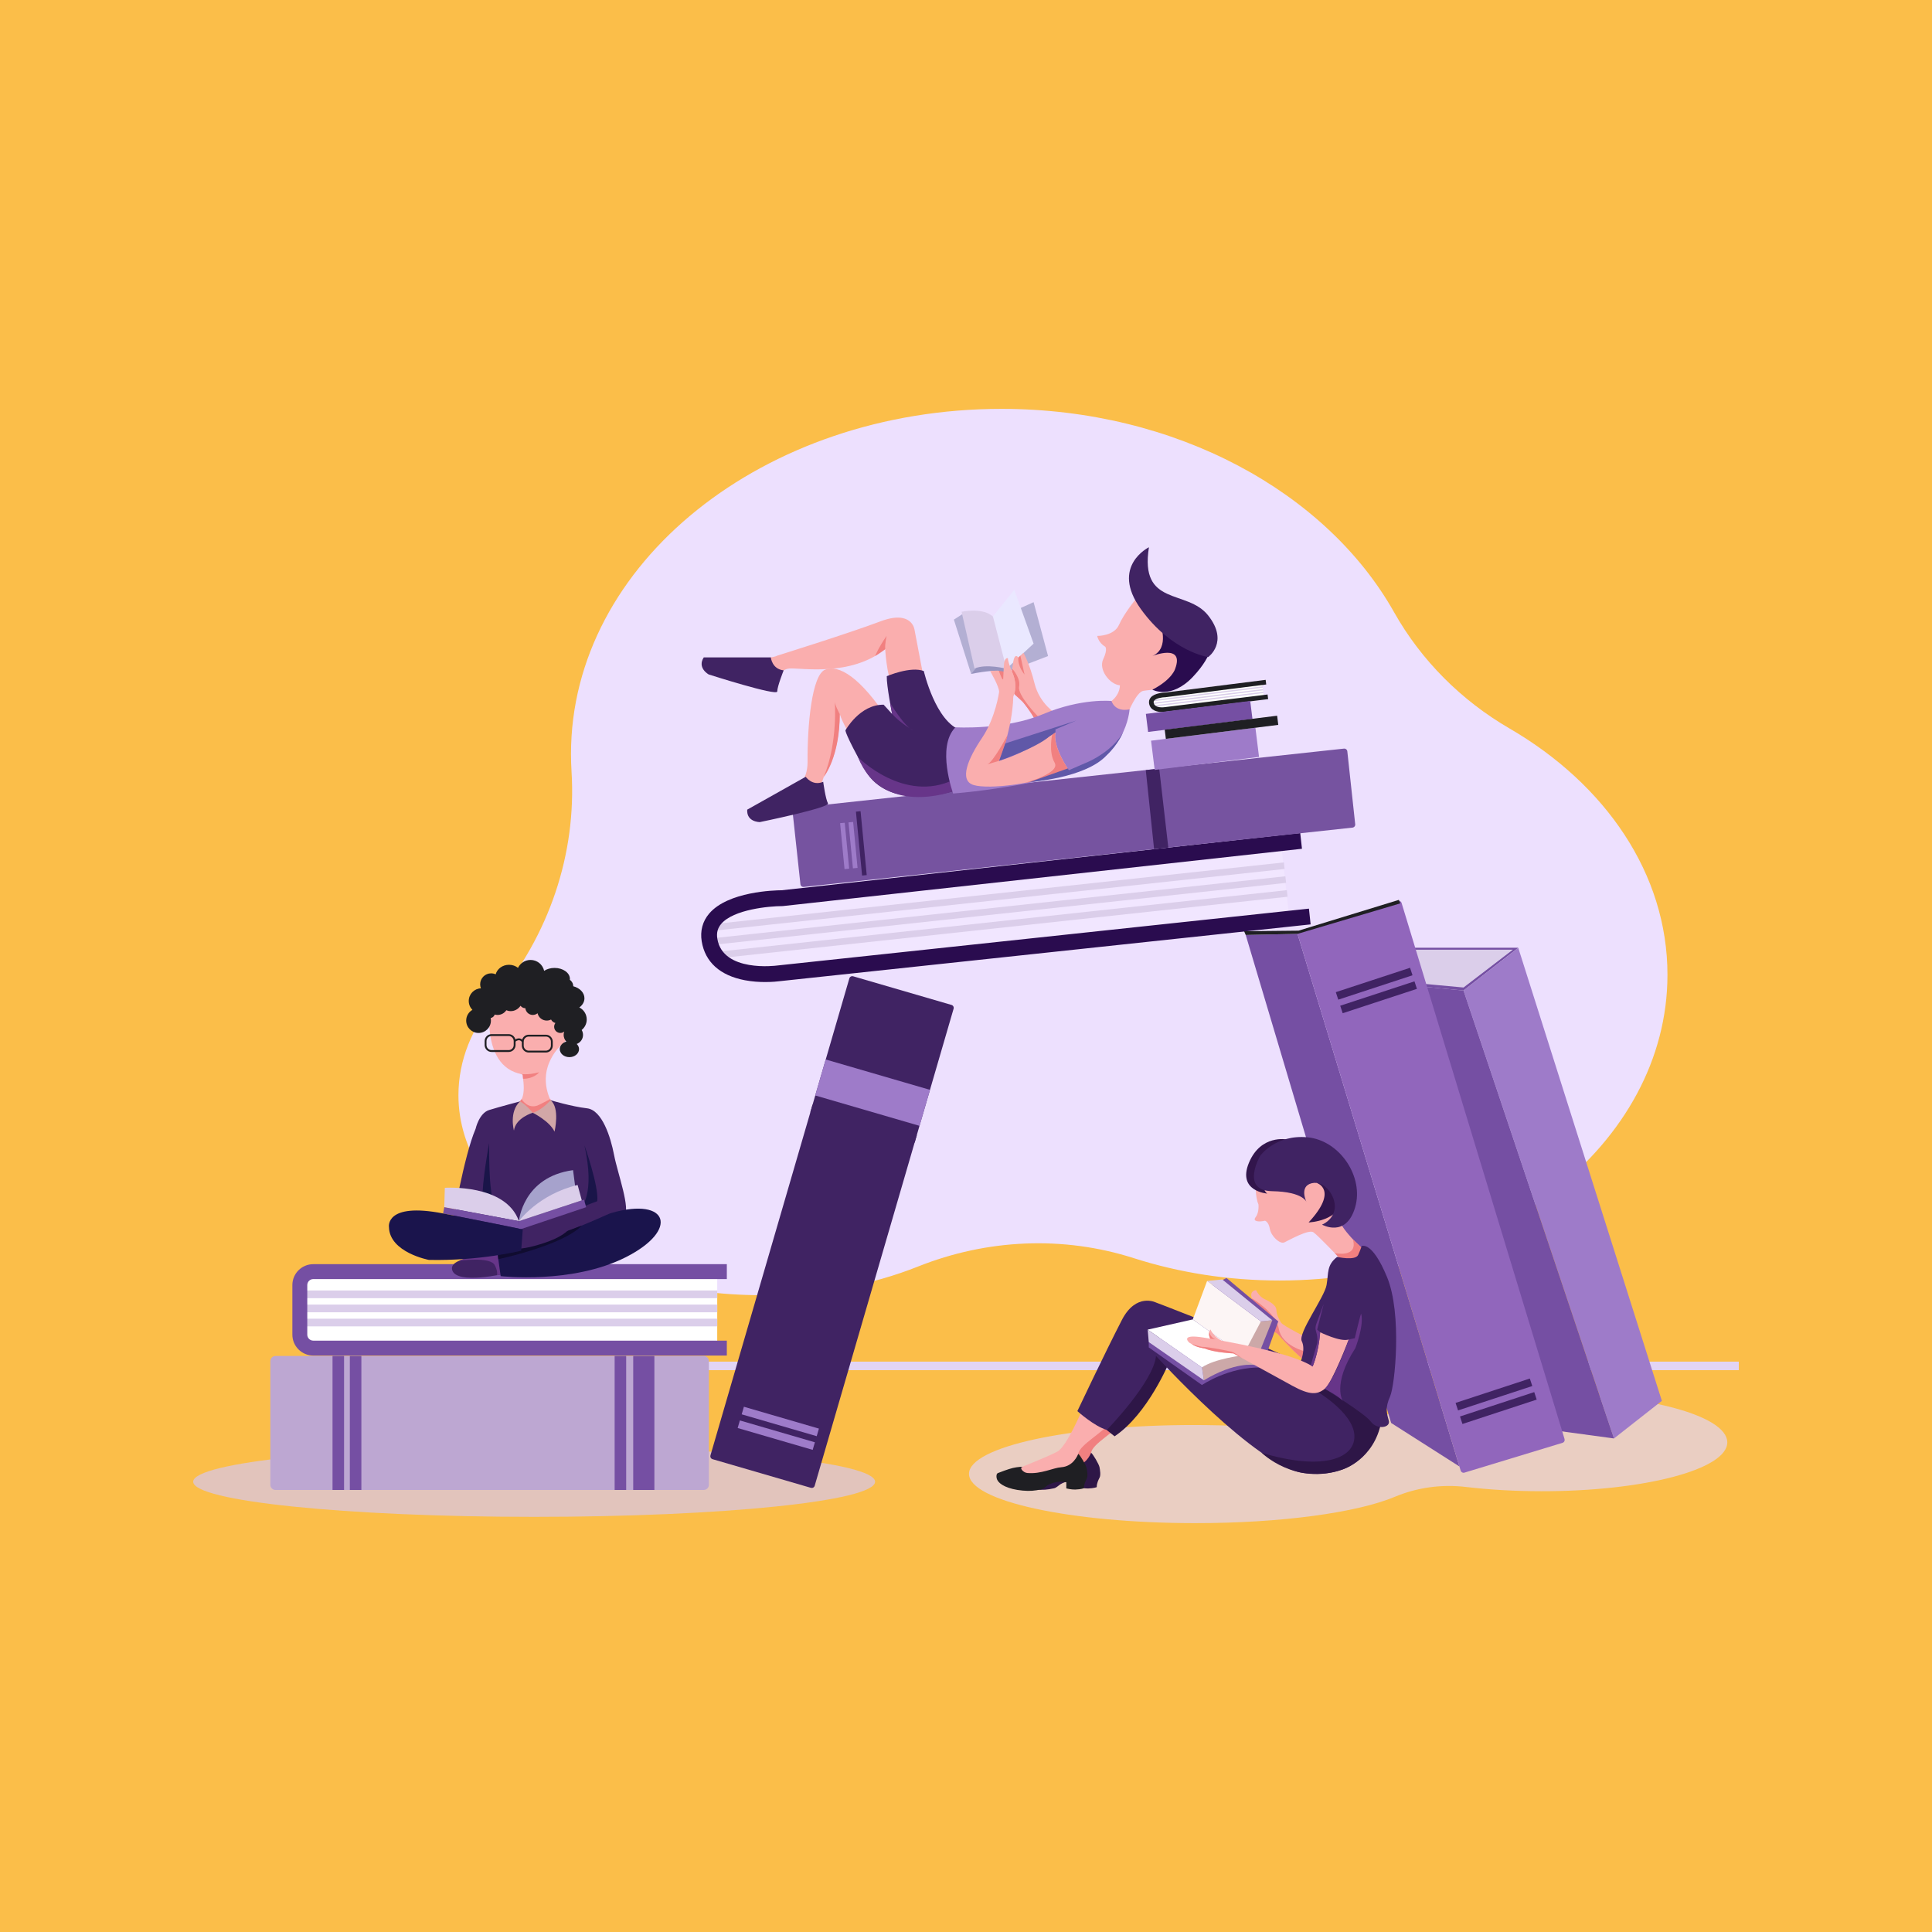 <svg width="400" height="400" viewBox="0 0 400 400" fill="none" xmlns="http://www.w3.org/2000/svg">
<rect x="0" y="0" width="400" height="400" fill="#808080" stroke="none"/>
<g clip-path="url(#clip0_301_84)">
<path d="M400 0H0V400H400V0Z" fill="#FBBE49"/>
<path d="M312.522 150.816C302.585 145.043 294.266 136.765 288.629 126.75C274.657 101.927 243.521 84.651 207.351 84.651C158.124 84.651 118.218 116.649 118.218 156.121C118.218 157.332 118.255 158.537 118.33 159.733C119.396 176.905 113.605 193.651 102.606 206.881C97.702 212.78 94.914 219.552 94.914 226.754C94.914 249.619 123.016 268.154 157.681 268.154C169.537 268.154 180.625 265.985 190.083 262.216C204.358 256.528 220.105 255.801 234.74 260.487C244.062 263.471 254.254 265.116 264.935 265.116C309.281 265.116 345.23 236.772 345.23 201.808C345.23 180.889 332.36 162.342 312.522 150.816Z" fill="#EDE0FE"/>
<path d="M92.386 281.911H360V283.674H92.386V281.911Z" fill="#E2D4F4"/>
<path opacity="0.71" d="M110.588 314.048C149.572 314.048 181.176 310.791 181.176 306.774C181.176 302.756 149.572 299.5 110.588 299.5C71.603 299.5 40 302.756 40 306.774C40 310.791 71.603 314.048 110.588 314.048Z" fill="#D7C6EB"/>
<path opacity="0.71" d="M319.12 288.43C298.399 288.409 281.499 292.708 280.639 298.117C272.169 296.229 260.369 295.051 247.314 295.037C221.531 295.011 200.626 299.536 200.62 305.145C200.614 310.753 221.51 315.322 247.293 315.349C265.342 315.367 281 313.155 288.771 309.902C293.422 307.955 298.494 307.267 303.502 307.858C308.27 308.421 313.547 308.737 319.099 308.742C340.366 308.764 357.611 304.235 357.616 298.626C357.623 293.017 340.387 288.452 319.12 288.43Z" fill="#E2D4F4"/>
<path d="M268.635 193.348L257.913 193.577L288.022 294.609L302.155 303.615L268.635 193.348Z" fill="#754FA3"/>
<path d="M303.008 205.073L314.336 196.223L344.07 290.03L334.159 297.818L303.008 205.073Z" fill="#9E7BC9"/>
<path d="M289.911 196.223H314.335L303.008 205.073L290.796 203.916L289.911 196.223Z" fill="#DBCEEA"/>
<path d="M334.158 297.817L303.008 205.073L290.795 203.916L319.822 295.87L334.158 297.817Z" fill="#754FA3"/>
<path d="M266.902 189.753L160.57 201.533C160.57 201.533 148.264 203.303 146.897 194.631C145.53 185.958 161.424 185.958 161.424 185.958L265.166 174.099L266.902 189.753Z" fill="#F1E6FF"/>
<path d="M146.997 191.404L265.811 178.551L265.958 179.913L147.145 192.765L146.997 191.404Z" fill="#DBCEEA"/>
<path d="M146.219 194.396L266.121 181.425L266.268 182.786L146.366 195.757L146.219 194.396Z" fill="#DBCEEA"/>
<path d="M147.597 197.153L266.432 184.299L266.58 185.66L147.745 198.516L147.597 197.153Z" fill="#DBCEEA"/>
<path d="M158.437 203.322C157.222 203.322 155.734 203.237 154.203 202.945C149.066 201.965 145.981 199.181 145.281 194.894C144.929 192.737 145.459 190.755 146.814 189.16C150.722 184.563 160.355 184.326 161.852 184.318L269.199 172.468L269.559 175.729L162.034 187.598H161.944C159.3 187.601 151.873 188.27 149.313 191.286C148.571 192.161 148.318 193.139 148.518 194.366C149.663 201.377 160.722 199.924 160.833 199.908L160.885 199.902L271.002 188.123L271.351 191.385L161.255 203.161C161.053 203.188 159.961 203.322 158.437 203.322Z" fill="#2A0C4F"/>
<path d="M147.092 301.323L175.85 202.561C175.897 202.4 176.006 202.264 176.153 202.183C176.3 202.103 176.473 202.084 176.634 202.13L197.001 208.061C197.162 208.108 197.298 208.217 197.379 208.364C197.46 208.511 197.478 208.684 197.432 208.845L168.674 307.607C168.628 307.768 168.518 307.904 168.371 307.985C168.224 308.065 168.051 308.084 167.89 308.038L147.523 302.107C147.443 302.084 147.369 302.045 147.304 301.993C147.239 301.941 147.185 301.877 147.145 301.804C147.105 301.732 147.08 301.652 147.07 301.569C147.062 301.487 147.069 301.403 147.092 301.323Z" fill="#402363"/>
<path d="M164.648 167.281L278.251 154.993C278.334 154.983 278.417 154.991 278.497 155.014C278.577 155.038 278.651 155.076 278.716 155.129C278.78 155.18 278.834 155.245 278.874 155.318C278.914 155.39 278.939 155.47 278.948 155.553L280.581 170.65C280.59 170.733 280.583 170.817 280.559 170.896C280.536 170.976 280.497 171.05 280.445 171.115C280.393 171.18 280.329 171.233 280.255 171.273C280.183 171.313 280.103 171.338 280.02 171.348L166.417 183.636C166.335 183.644 166.251 183.637 166.172 183.614C166.092 183.59 166.017 183.552 165.953 183.5C165.888 183.447 165.834 183.383 165.794 183.31C165.754 183.237 165.729 183.157 165.72 183.075L164.087 167.978C164.069 167.811 164.118 167.644 164.223 167.513C164.329 167.382 164.481 167.299 164.648 167.281Z" fill="#7653A0"/>
<path d="M237.222 159.43L238.941 175.791L241.888 175.472L240.002 159.13L237.222 159.43Z" fill="#402363"/>
<path d="M303.008 205.073L290.796 203.916L291.061 203.347L303.008 204.453L313.229 196.621H290.309L289.911 196.223H314.335L303.008 205.073Z" fill="#754FA3"/>
<path d="M302.414 304.469L268.675 193.48C268.651 193.401 268.643 193.317 268.651 193.235C268.659 193.152 268.683 193.071 268.723 192.999C268.762 192.925 268.815 192.86 268.879 192.807C268.943 192.755 269.017 192.715 269.097 192.691L289.393 186.522C289.473 186.498 289.555 186.489 289.638 186.497C289.721 186.505 289.801 186.53 289.875 186.569C289.948 186.607 290.013 186.661 290.065 186.725C290.118 186.789 290.158 186.863 290.182 186.943L323.921 297.932C323.945 298.011 323.953 298.095 323.945 298.177C323.937 298.26 323.913 298.34 323.874 298.414C323.835 298.487 323.782 298.552 323.717 298.604C323.653 298.658 323.579 298.697 323.499 298.721L303.203 304.89C303.043 304.939 302.87 304.922 302.722 304.843C302.574 304.764 302.463 304.63 302.414 304.469Z" fill="#9166BC"/>
<path d="M145.694 308.482H57.042C56.45 308.482 55.969 308.001 55.969 307.408V281.81C55.969 281.218 56.45 280.738 57.042 280.738H145.694C146.286 280.738 146.767 281.218 146.767 281.81V307.408C146.767 308.001 146.286 308.482 145.694 308.482Z" fill="#BDA7D2"/>
<path d="M68.846 280.738H71.235V308.482H68.846V280.738ZM131.103 280.738H135.483V308.482H131.103V280.738ZM72.43 280.738H74.819V308.482H72.43V280.738ZM127.254 280.738H129.643V308.482H127.254V280.738Z" fill="#754FA3"/>
<path d="M62.828 263.736H148.493V277.719H62.828V263.736Z" fill="white"/>
<path d="M62.828 267.179H148.493V268.772H62.828V267.179ZM62.828 270.1H148.493V271.692H62.828V270.1ZM62.828 273.02H148.493V274.612H62.828V273.02Z" fill="#DBCEEA"/>
<path d="M150.484 280.652H64.859C62.473 280.652 60.532 278.711 60.532 276.324V266.059C60.532 263.673 62.473 261.732 64.859 261.732H150.483V264.819H64.859C64.175 264.819 63.619 265.375 63.619 266.059V276.324C63.619 277.008 64.175 277.564 64.859 277.564H150.483V280.652H150.484Z" fill="#754FA3"/>
<path d="M257.913 193.577L268.636 193.348L289.911 187.032L289.616 186.311L268.849 192.683L257.58 192.801L257.913 193.577Z" fill="#1F1F23"/>
<path d="M170.95 219.352L192.554 225.645L190.385 233.095L168.78 226.801L170.95 219.352Z" fill="#9E7BC9"/>
<path d="M168.224 228.712L189.828 235.004L189.371 236.574L167.767 230.281L168.224 228.712Z" fill="#402363"/>
<path d="M276.564 205.416L291.936 200.369L292.446 201.921L277.074 206.969L276.564 205.416Z" fill="#402363"/>
<path d="M277.478 208.225L292.85 203.178L293.359 204.731L277.988 209.778L277.478 208.225Z" fill="#402363"/>
<path d="M301.362 290.457L316.734 285.41L317.244 286.963L301.872 292.01L301.362 290.457Z" fill="#402363"/>
<path d="M302.275 293.267L317.647 288.22L318.157 289.772L302.785 294.82L302.275 293.267Z" fill="#402363"/>
<path d="M154.016 291.252L169.549 295.777L169.092 297.346L153.559 292.821L154.016 291.252Z" fill="#9E7BC9"/>
<path d="M153.182 294.086L168.715 298.611L168.258 300.18L152.725 295.655L153.182 294.086Z" fill="#9E7BC9"/>
<path d="M270.98 277.153C270.98 277.153 265.625 274.498 265.228 273.835C264.829 273.171 264.298 272.286 264.254 271.135C264.209 269.986 261.908 269.012 261.908 269.012C261.908 269.012 260.802 268.613 260.05 267.109C260.05 267.109 258.59 267.198 259.209 268.835C259.829 270.472 261.908 275.738 261.908 275.738C261.908 275.738 263.658 274.939 265.018 276.688C266.377 278.436 270.98 282.596 270.98 282.596V277.153Z" fill="#FAAEAE"/>
<path d="M259.209 268.835C259.209 268.835 264.121 271.623 264.77 275.162C265.419 278.702 270.286 279.823 270.286 279.823L269.516 281.247C269.516 281.247 266.732 278.77 264.556 276.199C264.556 276.199 263.603 275.327 262.823 276.047C262.043 276.768 258.785 270.452 259.209 268.835ZM226.775 291.519C226.775 291.519 223.531 299.248 221.584 300.31C219.637 301.372 212.705 304.1 212.705 304.1C212.705 304.1 216.864 308.643 225.713 303.924C225.713 303.924 225.713 302.463 225.903 300.782C226.118 298.88 231.436 296.18 232.617 294.056C233.796 291.932 226.775 291.519 226.775 291.519Z" fill="#F18080"/>
<path d="M209.133 306.183C208.875 305.649 208.909 304.901 209.251 304.765C209.726 304.577 211.413 303.928 212.365 303.705C213.318 303.482 214.789 303.373 214.251 303.532C213.714 303.69 214.497 304.673 215.343 304.746C218.263 305.001 220.663 303.674 222.37 303.556C224.833 303.386 225.736 301.153 225.903 300.782C226.314 301.086 227.53 303.143 227.645 303.774C227.749 304.344 227.932 305.385 227.658 305.925C227.468 306.298 227.06 307.046 227.069 307.892C227.069 307.892 226.55 308.131 225.271 308.174C224.463 308.202 223.425 307.94 223.425 307.94V306.649C223.425 306.649 222.781 306.537 221.932 306.565C221.084 306.593 220.037 306.975 219.525 307.315C219.124 307.582 218.701 308.03 218.228 308.134C216.861 308.437 215.879 308.524 214.393 308.39C211.263 308.109 209.573 307.094 209.133 306.183Z" fill="#2E1647"/>
<path d="M224.121 291.74C224.121 291.74 220.876 299.469 218.929 300.531C216.982 301.593 210.049 304.322 210.049 304.322C210.049 304.322 214.209 308.864 223.059 304.145C223.059 304.145 223.059 302.685 223.249 301.004C223.463 299.101 228.782 296.401 229.961 294.278C231.142 292.153 224.121 291.74 224.121 291.74Z" fill="#FAAEAE"/>
<path d="M206.478 306.404C206.22 305.87 206.254 305.122 206.596 304.986C207.071 304.798 208.757 304.149 209.71 303.927C210.663 303.703 212.134 303.595 211.596 303.753C211.059 303.911 211.842 304.894 212.688 304.967C215.609 305.223 218.008 303.895 219.715 303.777C222.177 303.607 223.081 301.374 223.249 301.003C223.66 301.308 224.876 303.364 224.99 303.995C225.094 304.565 225.277 305.606 225.003 306.147C224.813 306.519 224.405 307.268 224.413 308.113C224.413 308.113 223.895 308.353 222.617 308.396C221.808 308.423 220.769 308.161 220.769 308.161V306.87C220.769 306.87 220.125 306.758 219.277 306.786C218.429 306.815 217.382 307.196 216.87 307.537C216.469 307.803 216.046 308.251 215.573 308.356C214.206 308.658 213.225 308.745 211.738 308.612C208.607 308.33 206.918 307.316 206.478 306.404Z" fill="#1F1F23"/>
<path d="M259.985 244.93C259.985 244.93 259.823 247.668 260.548 249.359C260.548 249.359 260.732 251.023 259.97 251.988C259.207 252.955 260.79 253.009 261.89 252.74C261.89 252.74 262.642 252.901 262.91 254.431C263.178 255.961 265.004 257.652 265.916 257.223C266.828 256.793 270.935 254.458 271.928 255.129C272.921 255.8 277.913 261.087 277.913 261.087C277.913 261.087 282.073 261.999 282.1 259.396L281.804 258.296C281.804 258.296 277.591 254.404 277.296 252.472C277.001 250.54 278.96 246.191 276.625 244.93C274.29 243.668 267.876 243.239 267.876 243.239L259.985 244.93Z" fill="#FAAEAE"/>
<path d="M272.604 244.913C272.604 244.913 277.236 246.299 270.935 253.089C270.935 253.089 277.591 252.874 278.128 247.828C278.665 242.783 272.604 244.913 272.604 244.913Z" fill="#32154C"/>
<path d="M276.347 259.447C276.347 259.447 281.246 260.508 280.096 256.583L282.569 258.9C282.569 258.9 281.429 261.396 279.382 261.557L277.192 260.329L276.347 259.447Z" fill="#F18080"/>
<path d="M262.36 247.116C262.36 247.116 256.12 246.661 258.576 240.743C261.031 234.826 266.426 235.912 266.426 235.912C266.426 235.912 259.421 244.914 262.36 247.116Z" fill="#32154C"/>
<path d="M260.91 239.294C260.91 239.294 256.723 246.5 263.366 246.621C270.009 246.742 270.532 248.956 270.532 248.956C270.532 248.956 268.854 245.622 271.599 244.97C274.344 244.319 276.691 247.869 276.329 250.284C275.967 252.7 273.713 253.546 273.713 253.546C273.713 253.546 278.665 256.364 280.556 250.003C282.449 243.642 277.376 236.114 270.734 235.469C264.091 234.826 260.91 239.294 260.91 239.294Z" fill="#402363"/>
<path d="M242.086 281.977C242.086 281.977 237.661 292.773 230.758 297.375L228.369 295.45L239.165 278.968L242.086 281.977Z" fill="#2E1647"/>
<path d="M239.342 280.737C239.342 280.737 260.315 303.835 269.962 304.985C279.608 306.136 284.21 301.004 285.98 294.366C287.75 287.729 239.342 269.676 239.342 269.676C239.342 269.676 235.227 267.551 232.263 273.304C228.702 280.212 223.059 292.153 223.059 292.153C223.059 292.153 226.599 295.34 229.165 296.047C229.165 296.047 238.811 286.136 239.342 280.737Z" fill="#402363"/>
<path d="M237.838 277.861V278.967L248.855 286.755C248.855 286.755 254.404 282.95 261.21 283.127L264.652 273.582L253.927 264.587L250.537 266.401L247.811 273.784L237.838 277.861Z" fill="#754FA3"/>
<path d="M272.204 287.788C272.204 287.788 280.051 292.271 280.404 297.05C280.759 301.829 274.168 304.691 261.209 300.782C261.209 300.782 268.181 307.667 278.009 304.217C278.009 304.217 284.476 302.242 285.98 294.366L274.366 285.782L272.204 287.788Z" fill="#2E1647"/>
<path d="M261.06 273.582L263.413 273.348L259.708 282.596C259.708 282.596 255.67 281.888 249.254 285.782L248.855 283.127L255.666 278.083L261.06 273.582Z" fill="#CCA8A8"/>
<path d="M246.953 273.171L249.917 265.207L261.06 273.582L257.351 280.605L246.953 273.171Z" fill="#FCF5F5"/>
<path d="M237.617 275.287L246.953 273.171L257.351 280.605C257.351 280.605 251.333 281.313 248.855 283.127L237.617 275.287Z" fill="white"/>
<path d="M249.918 265.207L253.059 264.897L263.413 273.348L261.06 273.582L249.918 265.207ZM249.254 285.782L237.838 277.861L237.617 275.287L248.855 283.127L249.254 285.782Z" fill="#DBCEEA"/>
<path d="M276.839 260.228C276.839 260.228 280.625 261.092 281.201 259.808C281.776 258.525 281.909 257.994 281.909 257.994C281.909 257.994 284.033 256.799 287.175 264.41C290.316 272.02 288.812 286.888 287.794 289.145C286.776 291.402 287.086 292.552 287.529 294.1C287.971 295.65 285.05 296.047 283.812 294.322C282.572 292.596 273.59 287.109 273.59 287.109L278.812 278.171L273.812 276.688L272.13 283.215L269.284 281.918C269.284 281.918 270.36 279.366 269.519 277.684C268.679 276.003 274.21 268.614 274.652 266.047C275.095 263.481 274.646 261.932 276.839 260.228Z" fill="#402363"/>
<path d="M273.325 275.826C273.325 275.826 277.513 277.905 279.246 277.33C279.246 277.33 275.811 286.325 274.281 287.536C272.75 288.747 271.245 288.924 267.528 286.888C263.811 284.852 255.36 280.207 255.36 280.207C255.36 280.207 251.422 280.03 249.43 279.189C249.43 279.189 247.838 279.012 246.244 277.994C246.244 277.994 244.032 276.092 249.209 276.932C254.386 277.773 267.503 280.092 271.766 282.918C271.766 282.918 272.971 280.207 273.325 275.826Z" fill="#FAAEAE"/>
<path d="M250.714 275.45C250.714 275.45 251.334 276.865 253.391 277.839C255.449 278.812 250.913 277.729 250.913 277.729C250.913 277.729 250.139 276.755 250.36 275.826C250.581 274.897 250.714 275.45 250.714 275.45Z" fill="#FAAEAE"/>
<path d="M250.569 277.157L251.732 277.308C251.732 277.308 250.498 276.984 250.4 275.671C250.4 275.671 250.121 276.335 250.569 277.157ZM246.761 278.245C246.761 278.245 248.502 278.894 249.165 278.864C249.829 278.835 254.726 279.69 255.316 279.97C255.905 280.251 257.204 281.22 257.204 281.22L255.36 280.207C255.36 280.207 251.481 280.059 249.431 279.189C249.431 279.189 247.469 278.953 246.761 278.245Z" fill="#F18080"/>
<path d="M274.063 269.941L272.705 275.287L273.325 275.826C273.325 275.826 273.158 279.552 271.766 282.918L271.379 282.683L272.595 278.481C272.913 277.622 272.725 276.454 272.455 275.578C272.329 275.169 272.3 274.708 272.569 273.982L274.063 269.941ZM281.82 272.02C281.743 271.717 280.493 277.065 280.493 277.065L279.247 277.33C279.247 277.33 276.431 285.351 274.281 287.536C274.281 287.536 277.467 289.189 278.051 290.119C278.051 290.119 275.683 286.756 280.609 279.115C280.609 279.115 282.44 274.455 281.82 272.02Z" fill="#673589"/>
<path d="M206.292 138.711L207.531 140.979C207.531 140.979 208.184 140.702 208.04 140.006C207.896 139.309 207.799 138.639 207.799 138.639L206.292 138.711Z" fill="#F18080"/>
<path d="M207.609 127.55L213.996 124.673L216.989 135.828L209.069 138.877L207.609 127.55Z" fill="#B3AFD3"/>
<path d="M205.573 127.638L208.375 138.46L213.996 133.257L209.998 122.122L205.573 127.638Z" fill="#EAE8FF"/>
<path d="M199.497 126.989L197.49 128.287L201.06 139.526L203.036 137.402L199.497 126.989Z" fill="#B3AFD3"/>
<path d="M218.715 147.838C218.715 147.838 215.263 145.78 214.202 141.532C213.14 137.284 211.9 135.16 211.9 135.16L210.839 136.142C210.839 136.142 210.042 134.894 209.732 137.373C209.423 139.851 208.519 142.726 210.652 144.32C212.786 145.913 214.378 149.187 214.378 149.187L218.715 147.838Z" fill="#FAAEAE"/>
<path d="M209.49 138.986C209.49 138.986 210.772 141.548 209.987 143.664L211.725 145.293C211.725 145.293 213.316 147.174 214.378 149.187C215.441 151.201 214.976 148.413 214.976 148.413C214.976 148.413 210.617 143.966 210.993 142.174C211.369 140.382 209.573 138.46 209.573 138.46L209.49 138.986Z" fill="#F18080"/>
<path d="M175.75 151.755C175.75 151.755 174.452 149.661 173.862 147.839C173.862 147.839 173.921 156.281 170.558 160.825C170.558 160.825 169.865 163.081 169.406 163.789C168.182 165.679 170.201 166.311 170.201 166.311C170.201 166.311 155 170.849 157.478 167.039C157.478 167.039 167.254 165.426 167.195 157.815C167.136 150.205 168.08 139.698 170.853 138.639C173.626 137.58 178.051 140.028 184.009 149.187L175.75 151.755Z" fill="#FAAEAE"/>
<path d="M183.272 134.408C183.272 134.408 183.537 139.585 184.82 142.373C186.104 145.161 191.104 139.652 191.104 139.652L189.334 130.337C189.334 130.337 188.803 126.178 182.254 128.656C175.705 131.134 160.882 135.757 160.882 135.757C160.882 135.757 160.041 136.576 150.395 136.532C140.749 136.488 160.174 142.063 160.174 142.063C160.174 142.063 160.971 138.604 163.404 138.409C165.838 138.214 175.971 140.204 183.272 134.408ZM235.352 123.788C235.352 123.788 232.697 127.019 231.679 129.364C230.662 131.709 227.166 131.665 227.166 131.665C227.166 131.665 227.387 133.036 228.803 133.877C228.803 133.877 229.422 134.319 228.405 136.488C227.387 138.656 229.777 141.709 231.857 141.886C231.857 141.886 232.033 144.364 228.891 145.913C228.891 145.913 230.573 148.921 233.626 147.417C233.626 147.417 235.264 143.346 236.679 143.036C238.095 142.727 242.299 143.125 244.202 138.745C246.105 134.364 248.139 127.904 244.423 126.62C240.706 125.337 235.352 123.788 235.352 123.788Z" fill="#FAAEAE"/>
<path d="M240.131 128.833C240.131 128.833 242.343 134.21 238.583 135.814C238.583 135.814 245.264 133.169 243.317 138.435C243.317 138.435 242.786 140.614 238.583 142.799C238.583 142.799 242.476 144.895 246.99 140.116C251.503 135.337 250.928 132.417 250.928 132.417L240.131 128.833Z" fill="#2A0C4F"/>
<path d="M261.665 144.281L241.062 146.895C241.062 146.895 238.678 147.276 238.387 145.596C238.094 143.917 241.179 143.868 241.179 143.868L261.28 141.247L261.665 144.281Z" fill="white"/>
<path d="M238.399 144.964L261.422 142.104L261.455 142.367L238.432 145.228L238.399 144.964Z" fill="#DBCEEA"/>
<path d="M238.257 145.547L261.491 142.66L261.524 142.924L238.29 145.811L238.257 145.547Z" fill="#DBCEEA"/>
<path d="M238.534 146.078L261.561 143.218L261.593 143.482L238.566 146.342L238.534 146.078Z" fill="#DBCEEA"/>
<path d="M240.576 147.419C239.535 147.419 238.161 147.063 237.912 145.682C237.828 145.215 237.938 144.783 238.227 144.431C239.01 143.48 240.917 143.393 241.245 143.385L262.037 140.756L262.158 141.713L241.315 144.349H241.288C240.604 144.361 239.37 144.561 238.972 145.044C238.862 145.178 238.828 145.322 238.862 145.511C239.076 146.705 241.064 146.419 241.084 146.416L262.436 143.789L262.554 144.747L241.216 147.372C241.031 147.401 240.812 147.419 240.576 147.419Z" fill="#1F1F23"/>
<path d="M237.24 147.805L258.844 145.122L259.308 148.854L237.704 151.538L237.24 147.805Z" fill="#754FA3"/>
<path d="M238.313 153.351L259.918 150.668L260.669 156.717L239.065 159.402L238.313 153.351Z" fill="#9E7BC9"/>
<path d="M241.141 151.073L264.417 148.181L264.653 150.079L241.377 152.971L241.141 151.073Z" fill="#1F1F23"/>
<path d="M175.041 151.208C175.041 151.208 177.992 145.839 182.948 145.898L184.717 147.839C184.717 147.839 183.537 142.004 183.596 139.998C183.596 139.998 188.552 137.874 191.266 138.936C191.266 138.936 193.685 149.501 198.995 151.208C205.886 153.423 197.756 163.69 197.756 163.69C197.756 163.69 184.041 168.283 179.054 159.349C174.875 151.865 175.041 151.208 175.041 151.208Z" fill="#402363"/>
<path d="M177.637 156.768C177.637 156.768 187.166 166.444 197.52 161.4L197.194 163.86C197.194 163.86 182.667 169.261 177.637 156.768Z" fill="#673589"/>
<path d="M230.131 145.135C230.131 145.135 230.737 147.485 233.863 146.868C233.863 146.868 233.27 157.791 220.588 160.471C220.588 160.471 209.612 163.279 197.341 164.293C197.341 164.293 193.803 154.614 197.814 150.58C197.814 150.58 208.022 151.195 215.986 147.839C223.951 144.482 230.131 145.135 230.131 145.135Z" fill="#9E7BC9"/>
<path d="M212.122 139.652C212.122 139.652 210.662 137.986 210.839 136.142L211.255 135.757L212.122 139.652Z" fill="#F18080"/>
<path d="M189.068 151.223C189.068 151.223 186.487 149.779 184.717 147.839L184.281 145.516C184.281 145.516 187.298 150.559 189.068 151.223Z" fill="#673589"/>
<path d="M173.862 147.839C173.862 147.839 172.8 145.951 172.829 145.084C172.829 145.084 173.537 153.656 170.558 160.825C170.558 160.825 173.891 156.711 173.862 147.839ZM183.566 131.65C183.566 131.65 183.185 133.27 183.272 134.408C183.272 134.408 181.674 135.553 181.176 135.828C181.176 135.828 181.886 134.069 183.566 131.65Z" fill="#F18080"/>
<path d="M159.595 136.11C159.595 136.11 159.808 138.53 162.248 138.792C162.248 138.792 160.916 142.134 160.921 143.16C160.927 144.187 146.723 139.635 146.723 139.635C146.723 139.635 144.289 138.298 145.705 136.11H159.595ZM166.81 160.825C166.81 160.825 168.182 162.83 170.437 161.863C170.437 161.863 170.914 165.428 171.421 166.321C171.929 167.213 157.316 170.205 157.316 170.205C157.316 170.205 154.54 170.231 154.702 167.631L166.81 160.825Z" fill="#402363"/>
<path d="M201.061 139.527L202.653 137.58C202.653 137.58 206.282 136.685 208.376 138.46L208.229 139.29C208.229 139.29 207.668 138.228 201.061 139.527Z" fill="#9894BF"/>
<path d="M205.573 127.638L208.376 138.46C208.376 138.46 204.215 137.347 201.766 138.409L199.083 126.665C199.083 126.665 203.361 125.691 205.573 127.638Z" fill="#DBCEEA"/>
<path d="M206.857 143.256C206.857 143.256 206.134 148.612 203.302 152.801C200.47 156.989 198.465 161.598 201.591 162.535C204.716 163.472 214.57 162.358 221.296 159.468C221.296 159.468 217.933 154.689 218.523 151.62C218.523 151.62 212.596 155.868 206.857 157.521C206.857 157.521 209.615 150.9 209.791 144.24C209.791 144.24 210.794 142.063 209.666 139.408C208.537 136.753 208.692 136.289 208.692 136.289C208.692 136.289 207.919 135.913 207.83 137.948C207.741 139.983 207.698 140.603 207.698 140.603C207.698 140.603 207.622 141.196 206.801 138.895C206.758 138.774 204.995 138.94 204.995 138.94C204.995 138.94 206.881 142.105 206.857 143.256Z" fill="#FAAEAE"/>
<path d="M208.564 152.258C208.564 152.258 205.603 157.845 204.394 158.258L206.858 157.521C206.858 157.521 208.516 153.132 208.564 152.258ZM217.842 152.089C217.842 152.089 217.05 155.687 218.346 157.904C219.644 160.121 212.034 162.124 212.034 162.124C212.034 162.124 219.349 160.765 221.296 159.468C221.296 159.468 217.874 154.689 218.524 151.621L217.842 152.089Z" fill="#F18080"/>
<path d="M217.236 152.488L218.524 151.621V151.002L222.83 149.187L208.129 153.919L206.857 157.521C206.857 157.521 214.528 154.859 217.236 152.488ZM232.52 151.621C230.335 155.476 225.703 157.549 225.412 157.677L225.406 157.679L225.397 157.684L221.296 159.468L221.119 159.084L213.154 161.916C213.154 161.916 224.76 161.136 229.143 156.35C231.511 154.116 232.52 151.621 232.52 151.621Z" fill="#6058A8"/>
<path d="M237.874 113.302C237.874 113.302 229.821 117.24 236.193 126.089C242.565 134.939 250.131 136.045 250.131 136.045C250.131 136.045 254.512 132.948 250.131 127.417C245.751 121.886 235.927 125.691 237.874 113.302Z" fill="#402363"/>
<path d="M178.172 167.95L179.447 181.181L178.486 181.274L177.211 168.042L178.172 167.95Z" fill="#402363"/>
<path d="M176.633 170.175L177.549 179.689L176.588 179.781L175.672 170.268L176.633 170.175Z" fill="#9E7BC9"/>
<path d="M174.895 170.337L175.812 179.851L174.851 179.944L173.935 170.43L174.895 170.337Z" fill="#9E7BC9"/>
<path d="M103.056 259.879C103.056 259.879 92.686 259.906 93.63 262.975C94.574 266.042 104.603 263.682 104.603 263.682C104.603 263.682 104.539 259.662 103.056 259.879Z" fill="#402363"/>
<path d="M95.051 261.033C95.051 261.033 101.703 260.076 102.465 262.02C102.465 262.02 103.06 263.014 102.917 264.022L105.43 263.436L103.305 259.366C103.305 259.366 96.249 260.228 95.051 261.033Z" fill="#673589"/>
<path d="M101.713 206.012C101.713 206.012 98.763 220.791 108.141 222.42C108.141 222.42 109.383 228.106 106.786 228.46C104.191 228.815 112.746 232.413 114.515 228.756C114.515 228.756 111.683 224.625 113.748 219.905C114.516 218.15 115.48 216.983 116.388 216.208C119.011 213.97 119.231 209.924 116.82 207.458C116.742 207.377 116.662 207.299 116.58 207.221C113.276 204.095 101.713 206.012 101.713 206.012Z" fill="#FAAEAE"/>
<path d="M107.998 227.567C107.998 227.567 109.365 229.879 111.628 228.731L113.89 227.583L115.872 229.38C115.872 229.38 112.893 233.628 110.445 232.714C107.996 231.799 106.26 229.441 107.998 227.567Z" fill="#F18080"/>
<path d="M113.984 227.789C113.984 227.789 118.409 229.11 121.535 229.463C124.663 229.817 126.432 235.423 127.14 239.139C127.848 242.856 130.68 250.467 129.205 251.883C127.73 253.299 110.303 257.959 110.303 257.959L93.63 253.652C93.63 253.652 96.049 239.316 98.468 233.711C98.468 233.711 99.18 230.466 101.273 229.817C103.364 229.169 107.657 228.036 107.657 228.036C107.657 228.036 108.305 230.485 110.303 230.383C110.303 230.383 113.379 230.849 113.984 227.789Z" fill="#402363"/>
<path d="M103.056 259.879L103.659 264.213C103.659 264.213 118.481 265.924 129.625 260.26C140.63 254.667 138.409 247.796 126.705 251.097C126.41 251.18 126.124 251.289 125.845 251.415C123.688 252.393 113.379 256.969 103.056 259.879Z" fill="#1A144C"/>
<path d="M103.056 259.1L103.17 260.7C103.17 260.7 116.503 257.884 120.457 253.735C120.457 253.735 107.364 258.746 103.056 259.1Z" fill="#100C30"/>
<path d="M107.317 255.234C107.317 255.234 114.102 251.636 116.698 251.812C119.294 251.99 119.707 255.116 112.273 257.476C104.839 259.836 104.721 257.772 107.317 255.234Z" fill="#402363"/>
<path d="M101.273 236.661C101.273 236.661 99.765 244.685 99.884 248.52L102.303 249.346C102.303 249.346 101.186 247.635 101.273 236.661ZM121.004 237.133C121.004 237.133 124.013 245.629 123.66 248.697L120.356 249.936C120.356 249.936 123.247 247.222 121.004 237.133Z" fill="#1A1549"/>
<path d="M92.096 245.924C92.096 245.924 104.721 245.039 107.435 252.827L91.978 249.936L92.096 245.924Z" fill="#DBCEEA"/>
<path d="M91.978 249.936L107.436 252.827V254.369L91.742 251.234L91.978 249.936Z" fill="#754FA3"/>
<path d="M107.435 252.827L120.907 248.371L121.358 249.936L107.317 254.655L107.435 252.827Z" fill="#754FA3"/>
<path d="M107.436 252.827C107.436 252.827 108.202 243.682 118.645 242.266L119.334 247.546L107.436 252.827Z" fill="#A6A2CC"/>
<path d="M119.589 245.334L120.457 248.52L107.436 252.827C107.436 252.827 111.447 247.281 119.589 245.334Z" fill="#DBCEEA"/>
<path d="M105.311 217.798H101.772C100.982 217.798 100.34 217.156 100.34 216.366V215.54C100.34 214.751 100.982 214.108 101.772 214.108H105.311C106.101 214.108 106.743 214.751 106.743 215.54V216.366C106.743 217.156 106.101 217.798 105.311 217.798ZM101.772 214.494C101.195 214.494 100.725 214.964 100.725 215.54V216.366C100.725 216.943 101.195 217.412 101.772 217.412H105.311C105.888 217.412 106.357 216.943 106.357 216.366V215.54C106.357 214.964 105.888 214.494 105.311 214.494H101.772ZM113.012 217.914H109.471C108.682 217.914 108.04 217.272 108.04 216.482V215.657C108.04 214.867 108.682 214.225 109.471 214.225H113.012C113.801 214.225 114.444 214.867 114.444 215.657V216.482C114.444 217.272 113.801 217.914 113.012 217.914ZM109.471 214.61C108.895 214.61 108.426 215.08 108.426 215.657V216.482C108.426 217.059 108.895 217.529 109.471 217.529H113.012C113.589 217.529 114.058 217.06 114.058 216.482V215.657C114.058 215.08 113.589 214.61 113.012 214.61H109.471Z" fill="#1F1F23"/>
<path d="M108.073 215.766C107.913 215.531 107.723 215.399 107.51 215.373C107.09 215.323 106.683 215.68 106.679 215.684L106.421 215.396C106.443 215.377 106.955 214.918 107.553 214.99C107.883 215.029 108.165 215.216 108.392 215.547L108.073 215.766Z" fill="#1F1F23"/>
<path d="M107.657 228.036C107.657 228.036 108.747 228.531 110.304 230.383C110.304 230.383 106.759 231.415 106.405 234.07C106.406 234.07 105.342 230.207 107.657 228.036ZM113.984 227.789C113.984 227.789 112.169 229.887 110.304 230.383C110.304 230.383 113.807 232.119 114.81 234.301C114.81 234.301 115.99 229.36 113.984 227.789Z" fill="#D2A7A7"/>
<path d="M121.476 211.071C121.476 209.984 120.854 209.044 119.946 208.583C120.597 208.105 121.004 207.431 121.004 206.681C121.004 205.522 120.032 204.54 118.685 204.193C118.676 203.627 118.395 203.137 117.981 202.874C117.99 202.806 117.995 202.739 117.995 202.67C117.995 201.415 116.57 200.398 114.811 200.398C113.98 200.398 113.225 200.628 112.658 201C112.371 199.71 111.222 198.746 109.846 198.746C108.7 198.746 107.713 199.417 107.249 200.385C106.749 199.99 106.099 199.749 105.385 199.749C104.048 199.749 102.929 200.591 102.623 201.725C102.329 201.59 102.008 201.519 101.683 201.519C100.428 201.519 99.411 202.536 99.411 203.79C99.411 204.084 99.469 204.363 99.57 204.62C98.17 204.677 97.051 205.827 97.051 207.241C97.051 207.958 97.34 208.608 97.807 209.082C97.039 209.524 96.52 210.351 96.52 211.301C96.52 212.715 97.667 213.862 99.081 213.862C100.495 213.862 101.641 212.715 101.641 211.301C101.641 211.121 101.622 210.945 101.586 210.776C101.778 210.741 101.958 210.655 102.106 210.528C102.254 210.401 102.365 210.236 102.427 210.051C102.614 210.102 102.808 210.133 103.01 210.133C103.769 210.133 104.435 209.746 104.827 209.16C105.11 209.278 105.417 209.345 105.739 209.345C106.576 209.345 107.315 208.905 107.767 208.235C108.01 208.544 108.366 208.74 108.763 208.74C108.765 208.74 108.768 208.74 108.77 208.74C108.849 209.522 109.508 210.133 110.311 210.133C110.669 210.133 111.016 210.009 111.292 209.782C111.491 210.652 112.268 211.301 113.198 211.301C113.521 211.301 113.824 211.222 114.092 211.083C114.182 211.262 114.309 211.418 114.465 211.542C114.62 211.667 114.801 211.756 114.995 211.803C114.823 212.026 114.73 212.3 114.73 212.581C114.73 213.288 115.303 213.862 116.01 213.862C116.319 213.862 116.602 213.752 116.823 213.57C116.74 213.792 116.698 214.026 116.697 214.262C116.697 214.801 116.91 215.288 117.255 215.648C116.465 215.868 115.895 216.486 115.895 217.216C115.895 218.13 116.788 218.871 117.889 218.871C118.99 218.871 119.883 218.13 119.883 217.216C119.883 216.805 119.702 216.43 119.403 216.14C120.166 215.857 120.71 215.124 120.71 214.262C120.71 213.892 120.606 213.545 120.43 213.246C121.068 212.735 121.476 211.951 121.476 211.071Z" fill="#1F1F23"/>
<path d="M80.532 254.065C80.532 254.065 79.647 248.873 91.742 251.233C103.836 253.593 108.233 254.537 108.233 254.537L107.907 258.943C107.907 258.943 99.471 261.087 88.792 260.85C88.792 260.85 80.65 259.316 80.532 254.065Z" fill="#1A144C"/>
<path d="M107.54 222.294C107.54 222.294 108.998 222.705 111.628 221.998C111.628 221.998 110.592 223.366 108.298 223.345L108.233 222.484L107.54 222.294Z" fill="#F18080"/>
</g>
<defs>
<clipPath id="clip0_301_84">
<rect width="400" height="400" fill="white"/>
</clipPath>
</defs>
</svg>
